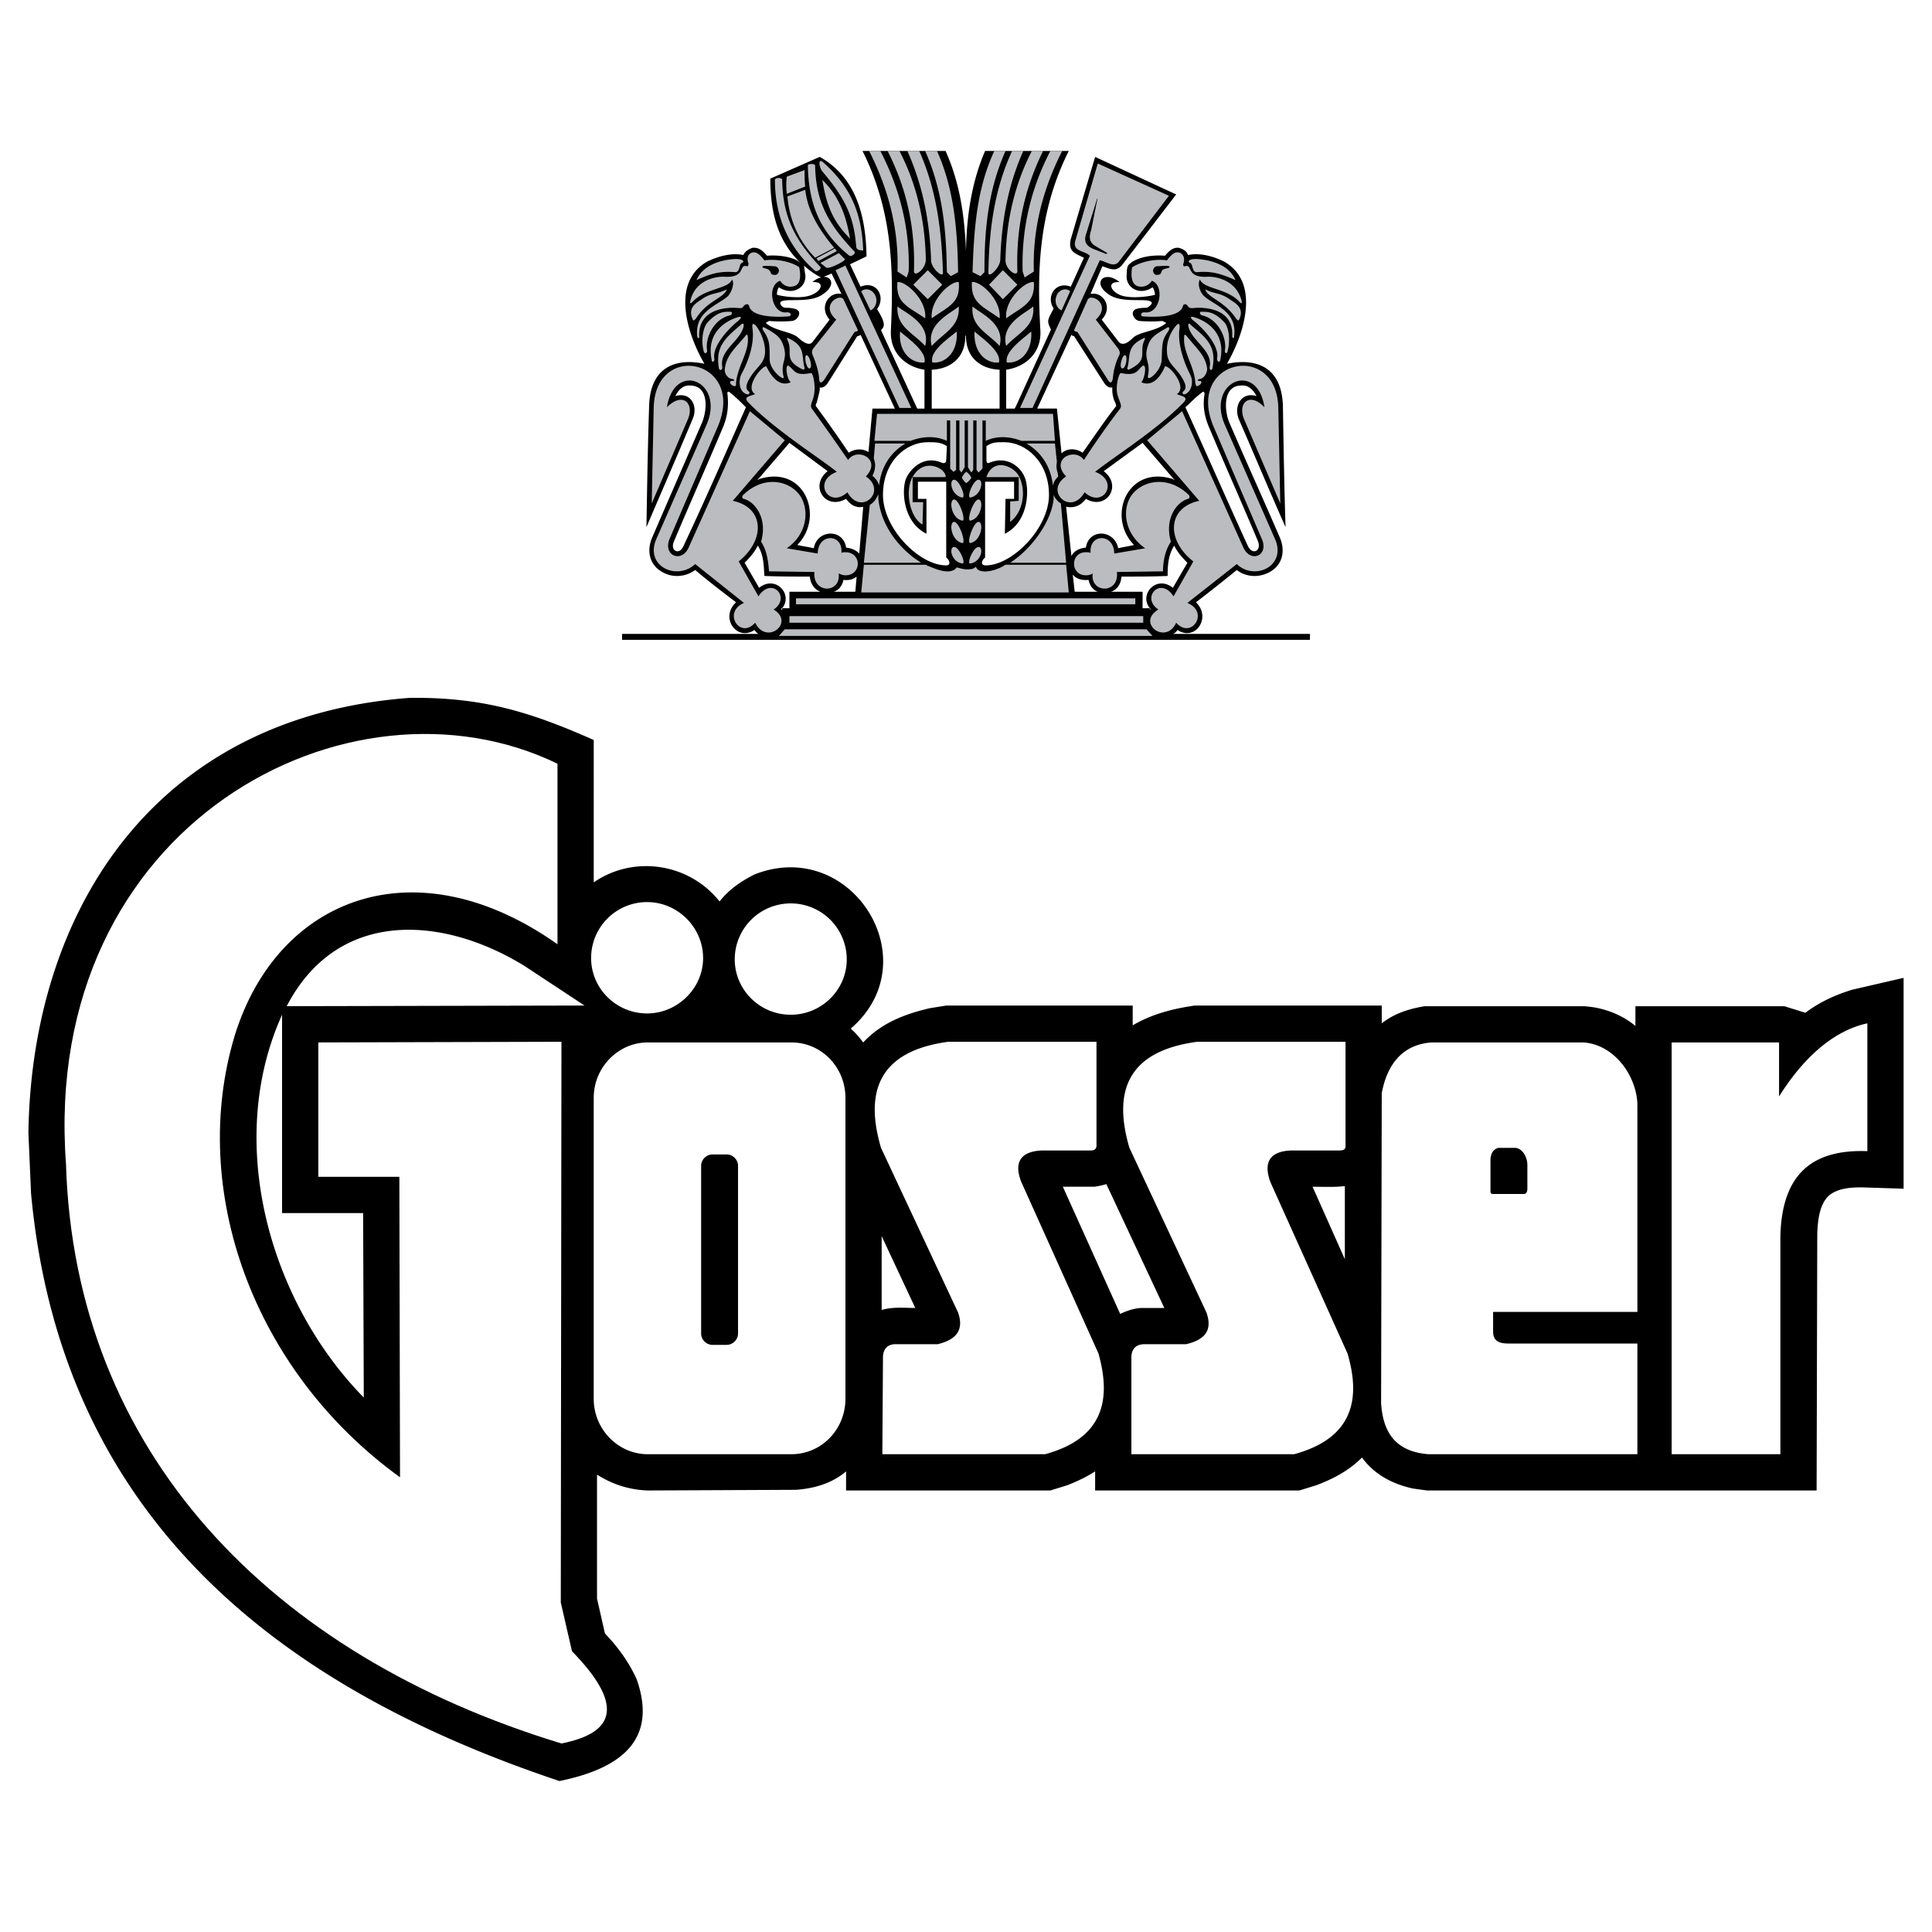<svg xmlns="http://www.w3.org/2000/svg" width="2500" height="2500" viewBox="0 0 192.756 192.756"><g fill-rule="evenodd" clip-rule="evenodd"><path fill="#fff" d="M0 0h192.756v192.756H0V0z"/><path d="M59.565 147.127c1.578.986 3.221 1.512 5.062 1.578l14.791-.066c1.84-.131 3.616-.658 4.996-1.84v1.906h20.379l1.709-.527c.986-.395 1.84-.789 2.76-1.379v1.906h20.379l1.709-.527c1.709-.656 3.221-1.445 4.535-2.76 1.25 1.709 3.025 2.629 5.062 3.09.461.064.92.131 1.447.197h38.85l.066-25.703c.064-1.25.197-2.762 1.117-3.682.92-.789 2.234-.855 3.352-.855l4.143.133V97.561l-5.129 1.184c-1.709.525-3.285 1.25-4.666 2.301l-2.104-.656h-14.857v1.971c-1.248-1.051-2.893-1.709-4.469-1.906l-.592-.064H142.13c-1.578.262-3.023.723-4.273 1.709v-1.775h-18.67c-2.234.328-4.271.854-6.178 1.973v-1.973H94.406l-1.643.264c-2.498.59-4.799 1.445-6.64 3.418-.394-.527-.789-.986-1.249-1.381 7.889-6.771.066-19.195-9.597-15.382-1.315.657-2.564 1.512-3.484 2.695-3.024-3.813-8.546-4.667-12.556-1.906V73.831c-6.508-2.893-11.241-4.273-18.34-4.207C15.259 71.53 3.164 91.053 2.834 113.01l.263 6.047c3.024 32.738 25.177 49.434 52.721 58.637 5.785-1.182 9.926-3.877 7.691-10.188-.789-1.711-1.84-3.156-3.155-4.537l-.789-3.484v-12.358zm28.399-23.797l3.353 7.166c-1.052 0-2.235-.133-3.353.197v-7.363zm22.415-5.193l5.785 12.359h-2.365c-.725.064-1.314.262-2.039.592l-5.719-12.688h3.156c.395-.066.789-.132 1.182-.263zm23.797.197v7.297l-3.221-7.23c1.053-.001 2.17.064 3.221-.067zm-75.859-18.012l-29.713.066c5.062-9.73 15.514-9.072 23.731-4.011l5.982 3.945zm-30.174.854v19.854h8.086l.066 18.406c-9.466-9.664-13.871-25.572-8.152-38.193v-.067zM74.422 40.633c-2.038 4.602-4.076 9.269-6.245 13.871-.395.92-1.381.46-.92-.526 1.578-3.747 3.221-7.429 4.799-11.175.526-1.184.657-2.235.526-3.484-.066-.263.131-.263.197-.197.592.46 1.117.985 1.643 1.511zm18.537-3.747v3.879h6.771v-3.879c-1.775-.065-3.353-1.117-3.353-3.353 0-.065-.065-.065-.065 0 0 2.236-1.577 3.288-3.353 3.353zm-.722 3.879h-.723l-3.616-7.823c.395-.394.46-.723-.395-2.104.921-1.249-.065-2.893-1.643-2.235l-1.052-2.235 1.644-.789c-.065-4.864-1.512-8.151-4.667-9.926l-4.93 2.169c0 3.615.854 6.311 2.958 8.349-.197-.132-.395-.263-.592-.329-.854-.328-1.906-.394-2.695-.328-.394-.46-.789-.855-1.446-.789-.395.131-.724.329-.92.723-1.118-.263-2.564.131-3.616.657-3.747 2.169-1.84 7.494-.263 10.189-2.827-.591-5.456.263-5.522 4.339-.131 4.01-.197 8.02-.263 11.964 1.512-3.55 3.09-7.166 4.602-10.781.592-1.314-.197-2.761-1.709-2.3.263-.592.789-1.118 1.446-1.052 1.972 0 1.709 2.563 1.184 3.747-1.644 3.812-3.287 7.56-4.931 11.372-.592 1.314-.329 2.761.986 3.484.986.592 2.301.526 3.287-.197 1.315 1.118 2.695 2.169 4.076 3.221-1.644 1.512.066 3.944 1.841 2.761.131.197.263.329.394.394H62.063v.592h68.63v-.592H117.02c.197-.065.328-.197.459-.394 1.775 1.183 3.42-1.25 1.842-2.761a176.405 176.405 0 0 0 4.076-3.221c.92.723 2.234.789 3.287.197 1.314-.723 1.576-2.169.984-3.484-1.643-3.812-3.352-7.56-4.996-11.372-.525-1.184-.723-3.747 1.184-3.747.725-.066 1.184.46 1.512 1.052-1.512-.46-2.301.986-1.773 2.3 1.576 3.616 3.09 7.231 4.666 10.781-.131-3.945-.197-7.955-.262-11.964-.066-4.076-2.695-4.93-5.588-4.339 1.578-2.695 3.484-8.02-.264-10.189-1.051-.526-2.432-.92-3.615-.657-.131-.395-.461-.592-.92-.723-.592-.066-.986.329-1.381.789-.855-.066-1.84 0-2.695.328-.328.132-.592.263-.789.46-.131.066-.131.131-.197.197-.131.264-.131.592-.131.855-.197 1.249 1.184 2.235 2.564 1.315.195.197.195.46.262.723 0 .066-1.973.46-3.221.132-1.184-.329-1.709-1.446-.328-1.381-1.512-1.249-2.828.066-1.053 1.249 1.447.986 4.207.197 4.273.855 0 .066-.066.131-.131.197-.133.131-.264.263-.461.263-.395 0-1.053.066-1.184.263-.328.328.066.986.525 1.052.725.065 1.645.065 2.301 0l.395.197c-.986.854-2.695.854-3.352 1.512-.592.592-1.053.723-1.381.395l-1.709-2.235c1.184-1.25.131-2.827-1.117-2.564l1.184-2.761c.787.263 1.379.592 1.971-.131l5.391-7.034-8.086-3.747-2.432 8.217c-.264 1.183.328 1.38 1.314 1.841l-1.314 2.892c-1.512-.592-2.498.986-1.709 2.169-.592 1.183-.723 1.183-.264 2.104l-3.484 7.625-.131.263h-.854v-3.879c1.84-.263 3.482-1.577 3.418-3.812-.33-5.851-.264-11.833 2.826-18.012h-8.348c-1.381 3.221-1.842 6.573-1.907 9.992-.131-3.418-.591-6.771-2.038-9.992h-8.283c3.09 6.179 3.09 12.161 2.827 18.012-.066 2.235 1.578 3.55 3.353 3.812v3.879h.001zM78.038 60.683h.723V59.04h3.09c-.526-.197-.986-.723-1.052-1.512-1.512 0-3.024 0-4.536-.066-.066-1.052-.066-2.104-.657-3.024-.329.657-.789 1.184-1.315 1.709l1.446 2.498c1.643-1.314 3.418.658 2.301 2.038zm35.958 0V59.04h-3.156c.592-.197.986-.723 1.053-1.512 1.576 0 3.09 0 4.602-.066 0-1.052.064-2.104.656-3.024.328.657.789 1.184 1.314 1.709l-1.445 2.498c-1.645-1.314-3.418.658-2.301 2.038h-.723zm.723 0l.066.066c0 .066 0 .066-.066.066v-.132zm-36.681.197l-.132-.131c.066 0 .066-.066.132-.066v.197zm5.127-1.84c.46-.131.854-.526.986-1.183.592.066.986-.066 1.315-.329l-.131 1.512h-2.17zm24.06 0l-.197-1.709c.328.395.855.592 1.578.526.131.657.525 1.052.92 1.183h-2.301zm11.043-18.407c.592-.526 1.053-1.052 1.709-1.512.066-.066.197-.066.197.197-.197 1.249 0 2.3.527 3.484 1.576 3.747 3.221 7.428 4.799 11.175.395.986-.527 1.446-.986.526-2.104-4.601-4.143-9.268-6.246-13.87zm-14.791.132l3.42-7.363c.064.066.131.131.262.131l2.959 4.602.131.197.197.197.264.132h.262v.263c0 .329.066.592.133.854.064.197.131.329.197.46 0 .066.064.197.064.263-1.182 1.512-2.234 3.089-3.352 4.667-.789-.526-1.645-.394-2.104.066l-.461-4.47h-1.972v.001zm2.892 9.795c.658.131 1.381 0 1.973-.789 2.037 1.183 3.682-1.315 1.775-2.761l3.879-2.827 3.221 3.747c-.066-.066-.131-.066-.197-.132-4.535-1.446-6.641 3.747-3.879 6.574-.525.131-1.051.197-1.578.328-.395-1.906-2.957-1.972-3.221-.065-.723.065-1.248.395-1.445.854l-.528-4.929zm-17.09-9.795h-2.235l-.395 4.338c-.526-.328-1.249-.394-1.972.066a117.085 117.085 0 0 0-3.287-4.667c0-.066 0-.197.065-.263.066-.131.066-.263.132-.46.065-.263.132-.526.197-.854v-.263h.263l.263-.132.197-.197.131-.197 2.893-4.602a.503.503 0 0 0 .329-.131l3.419 7.362zm-3.156 9.795l-.394 4.667c-.329-.329-.724-.526-1.315-.592-.263-1.906-2.892-1.841-3.221.065-.526-.131-1.117-.197-1.644-.328 2.761-2.827.724-8.02-3.812-6.574-.066.066-.131.066-.197.132l3.221-3.747 3.812 2.827c-1.84 1.446-.263 3.944 1.841 2.761.526.723 1.118.92 1.709.789zm-3.155-23.271l.986 2.038c-1.249-.263-2.301 1.314-1.183 2.564l-1.709 2.235c-.263.329-.723.197-1.38-.395-.657-.657-2.301-.657-3.287-1.512l.329-.197c.723.065 1.644.065 2.301 0 .525-.066.92-.724.591-1.052-.197-.197-.789-.263-1.183-.263-.263 0-.395-.131-.526-.263 0-.066-.065-.131-.065-.197.065-.658 2.761.131 4.207-.855 1.315-.854.986-1.774.132-1.774l.787-.329zm-1.052.394a1.827 1.827 0 0 0-.854.46c1.38-.065.854 1.052-.395 1.381-1.183.329-3.155-.066-3.155-.132 0-.263.066-.525.197-.723 1.446.92 2.827-.066 2.629-1.315-.065-.263-.065-.591-.131-.855.526.461 1.051.855 1.709 1.184z"/><path d="M69.492 27.946c1.446-.657 2.367-.92 3.879-.789.328 0 .394-.46.46-.658.065-.328.329-.263.329-.394 0-.197-.395-.263-.723-.263-.527 0-3.156.198-3.945 2.104zm53.772 0c-1.512-.657-2.365-.92-3.877-.789-.33 0-.395-.46-.461-.658-.066-.328-.328-.263-.328-.394 0-.197.395-.263.656-.263.592 0 3.221.198 4.01 2.104zm-54.167 2.17c-.263.263-.263.131-.197-.197.592-2.235 2.958-2.367 3.484-2.301 2.104.065 1.249-1.315 2.169-1.052.066.066.132-.197.132-.263-.329-.854.263-1.183.592-1.118.263 0 .591.263.986.789 2.038-.263 3.55.657 3.484.723 0 .066.329 1.38-.329 1.775-.394.197-1.117.263-1.578-.46-1.38.46-.854 3.287.592 3.156.592-.066.526.394.263.394-.723.066-3.615.198-3.944-.986-.065-.329-.395-.263-.591 0-.131.263-.395.131-.986.131-1.512 0-3.484.526-3.418 2.827.066.197-.132.329-.198 0-.263-2.498 2.104-3.089 3.09-4.01.329-.395.658-1.183.395-1.644-.396.987-2.697.855-3.946 2.236zm8.152-3.551c-.197 0-1.183-.131-1.183.066 0 .132.395.132.592.263.329.197.131.526.591.526.263.065.46-.197.46-.395a.45.45 0 0 0-.46-.46zm46.409 3.551c.264.263.264.131.197-.197-.656-2.235-3.023-2.367-3.484-2.301-2.104.065-1.314-1.315-2.168-1.052-.133.066-.197-.197-.133-.263.264-.854-.328-1.183-.656-1.118-.264 0-.592.263-.986.789-1.973-.263-3.484.657-3.484.723s-.262 1.38.395 1.775c.328.197 1.117.263 1.578-.46 1.314.46.854 3.287-.658 3.156-.525-.066-.459.394-.262.394.789.066 3.68.198 4.01-.986.064-.329.395-.263.525 0 .197.263.461.131 1.053.131 1.512 0 3.482.526 3.352 2.827 0 .197.197.329.197 0 .328-2.498-2.037-3.089-3.023-4.01-.395-.395-.658-1.183-.395-1.644.393.987 2.694.855 3.942 2.236zm-8.217-3.551c.264 0 1.25-.131 1.25.066 0 .132-.395.132-.658.263-.264.197-.066.526-.592.526-.197.065-.395-.197-.395-.395.001-.262.198-.46.395-.46zm-45.949 5.128c1.118-1.709 2.761-1.972 3.024-2.826-.854.46-1.578.328-2.498.986-.461.329-1.446.789-.921 1.972.066.262.197.131.395-.132zm53.772 0c-1.184-1.709-2.76-1.972-3.023-2.826.855.46 1.512.328 2.432.986.461.329 1.512.789.986 1.972-.132.262-.198.131-.395-.132zm-52.721 3.221c-.197-1.183.657-3.023 2.169-3.418.395-.065.395-.394.131-.394-.657 0-1.249 0-2.235 1.052-.395.395-.723 1.644-.395 2.892.068.329.396.197.33-.132zm51.67 0c.197-1.183-.658-3.023-2.17-3.418-.395-.065-.395-.394-.197-.394.658 0 1.314 0 2.301 1.052.395.395.658 1.644.328 2.892-.065.329-.329.197-.262-.132zm-50.946.855c-.197-1.184 1.249-2.827 2.367-3.747.395-.329.329-.46.065-.395-.525.132-3.353 1.052-2.695 4.273-.001.329.329.197.263-.131zm50.157 0c.264-1.184-1.184-2.827-2.301-3.747-.461-.329-.328-.46-.066-.395.527.132 3.354 1.052 2.695 4.273-.064.329-.328.197-.328-.131zm-49.368.789c-.263-1.578 1.709-2.498 2.104-3.878.131-.46-.066-.46-.263-.263-1.446 1.249-2.563 2.104-2.169 4.338.064.263.394.197.328-.197zm48.645 0c.262-1.578-1.709-2.498-2.104-3.878-.133-.46.064-.46.197-.263 1.512 1.249 2.629 2.104 2.168 4.338-.064.263-.327.197-.261-.197zM75.08 32.811c.197 1.446-.395 3.221-1.118 4.536-.263.591-.197 1.249.066 1.643.263.329.657.46.723.263.197-.263-.657-.197-.065-1.315.723-1.38 1.644-1.578 1.644-2.893 0-.854-.395-1.906-.92-2.563-.33-.329-.396-.131-.33.329zm42.596 0c-.197 1.446.395 3.221 1.053 4.536a1.61 1.61 0 0 1-.066 1.643c-.262.329-.592.46-.656.263-.197-.263.656-.197.064-1.315-.723-1.38-1.643-1.578-1.643-2.893-.066-.854.328-1.906.92-2.563.263-.329.394-.131.328.329zm-44.24 5.39c.132-1.577 1.249-3.023 1.183-4.404 0-.526-.131-.46-.263-.263-.92 1.118-1.906 1.906-2.038 3.287-.066.329.197.92.723.986.263.066.329.197 0 .197-.197 0-.197.131-.197.197.066.198.329.329.46.329s.132-.132.132-.329zm45.818 0c-.066-1.577-1.184-3.023-1.117-4.404 0-.526.066-.46.264-.263.854 1.118 1.906 1.906 2.037 3.287 0 .329-.264.92-.723.986-.264.066-.328.197 0 .197.131 0 .197.131.131.197-.064.198-.328.329-.459.329-.067 0-.067-.132-.133-.329zM76.46 36.558c.46.92 1.249 2.104 2.432 1.578-.46-.395-.591-2.038-.131-1.578.526.395.526.986 2.169.658.197.065.394 1.051.328 1.84-.065.92-.525 1.315-.263 1.709a260.327 260.327 0 0 1 3.616 5.127c.92-1.314 3.418-.065 1.775 1.644 2.169 1.446-.46 4.01-1.841 1.578-1.841 1.709-3.55-1.118-1.052-2.038-1.709-1.38-6.113-4.142-8.743-6.837-.657-.657-.065-.657.592-.92-1.117-.657.723-2.893 1.118-2.761zm4.01-1.118c-.263 0-.066 1.249.263 1.315.394.066.065-1.315-.263-1.315zm-1.841-1.38c.46 1.118-.46 1.841 1.38 2.761.197.131.263 0 .263-.132-.329-1.117.131-2.104-1.512-2.892-.328-.197-.262 0-.131.263zm-2.366-.921c.526.855.526 1.249.526 2.695 0 .789.723 1.578 1.183 1.841.197.131.263 0 .197-.132-.329-1.446.46-1.643 0-3.023-.263-.854-.723-1.184-1.775-1.775-.394-.263-.394.066-.131.394zm39.967 3.419c-.395.92-1.184 2.104-2.367 1.578.395-.395.592-2.038.066-1.578-.461.395-.525.986-2.104.658-.197.065-.461 1.051-.395 1.84.131.92.592 1.315.328 1.709-1.117 1.446-2.365 3.221-3.615 5.127-.92-1.314-3.418-.065-1.775 1.644-2.234 1.446.461 4.01 1.842 1.578 1.84 1.709 3.549-1.118 1.051-2.038 1.709-1.38 6.113-4.142 8.744-6.837.656-.657 0-.657-.592-.92 1.118-.657-.722-2.893-1.183-2.761zm-4.009-1.118c.328 0 .131 1.249-.197 1.315-.462.066-.067-1.315.197-1.315zm1.906-1.38c-.461 1.118.461 1.841-1.381 2.761-.197.131-.328 0-.262-.132.328-1.117-.133-2.104 1.512-2.892.328-.197.262 0 .131.263zm2.367-.921c-.592.855-.527 1.249-.592 2.695 0 .789-.658 1.578-1.117 1.841-.197.131-.264 0-.264-.132.328-1.446-.461-1.643 0-3.023.264-.854.789-1.184 1.84-1.775.33-.263.395.066.133.394zM65.482 53.781l4.996-11.373c1.906-4.338-3.155-6.508-3.944-1.775 1.578-1.578 2.761-.395 2.104 1.183l-3.615 8.415.197-9.532c.131-6.771 9.269-4.799 6.376 1.906L66.797 53.78c-.657 1.644 1.184 2.432 1.907.854l6.114-13.607 3.484 2.893-5.193 6.047c3.155.658 3.287 3.879.591 6.048l1.972 3.483c1.315-2.038 3.287.132 1.512 1.315 2.169 1.314-.723 3.615-1.841 1.314-1.512 1.709-3.287-1.052-1.117-1.972l-4.865-3.878c-1.841 1.711-5.063.199-3.879-2.496zm61.727 0l-4.996-11.373c-1.906-4.338 3.221-6.508 3.943-1.775-1.512-1.578-2.695-.395-2.037 1.183l3.615 8.415-.197-9.532c-.131-6.771-9.334-4.799-6.441 1.906l4.799 11.175c.723 1.644-1.119 2.432-1.842.854l-6.113-13.607-3.484 2.893 5.193 6.047c-3.154.658-3.352 3.879-.592 6.048l-1.971 3.483c-1.316-2.038-3.287.132-1.514 1.315-2.234 1.314.725 3.615 1.775 1.314 1.512 1.709 3.354-1.052 1.117-1.972l4.932-3.878c1.774 1.711 4.997.199 3.813-2.496zm-43.518 3.418c.197.132.46.198.657.198 1.644 0 1.644-2.301 0-2.301-.131 0-.263 0-.395.066v-.197c0-1.775-2.366-1.709-2.366.263l-3.09-.526c1.907-1.314 2.235-3.483 1.512-4.93-.855-1.709-3.616-2.564-5.851-.395-.197.197-.066.395.066.395 1.183.328 2.366 2.038 1.709 4.272.526.789.723 1.841.789 2.958l4.535.066c-.197 2.104 2.433 2.169 2.433.395l.001-.264zm25.373 0a1.318 1.318 0 0 1-.723.198c-1.578 0-1.578-2.301 0-2.301.131 0 .328 0 .461.066v-.197c0-1.775 2.365-1.709 2.365.263l3.09-.526c-1.906-1.314-2.301-3.483-1.576-4.93.854-1.709 3.68-2.564 5.916-.395.197.197 0 .395-.066.395-1.184.328-2.367 2.038-1.709 4.272-.525.789-.789 1.841-.789 2.958l-4.602.066c.264 2.104-2.432 2.169-2.432.395.001-.067.001-.198.065-.264zM83.428 31.891l-2.301 2.892a.638.638 0 0 0-.066.592c.329.789.591 1.578.658 2.301 0 .525.197.657.525.197l2.958-4.667c.131-.197.329-.066.394-.263l-1.446-3.089c-.393-.593-2.365.59-.722 2.037zm25.9 0l2.234 2.892c.133.197.197.395.133.592a6.444 6.444 0 0 0-.658 2.301c-.066.525-.264.657-.525.197l-2.959-4.667c-.131-.197-.328-.066-.395-.263l1.381-3.089c.461-.593 2.367.59.789 2.037zm-22.876-3.024c.526 0 .986.525.986 1.117 0 .46-.263.854-.592.986l-.92-1.906a.742.742 0 0 1 .526-.197zm19.853 0c-.592 0-.986.525-.986 1.117 0 .46.264.854.592.986l.854-1.906a.709.709 0 0 0-.46-.197zM84.348 26.5l-.986.461L89.738 40.7h1.183l-6.573-14.2zm24.388-.986c-.525-.526-1.775-.395-1.445-1.512l2.234-7.691 7.1 3.221-4.996 6.574c-.525.658-1.314-.066-1.906-.131L103.018 40.7h-1.25l6.968-15.186zm.592-5.259l-.986 3.156c-.262.854.197 1.183.789 1.446l1.184.46c.131.065.197-.066.064-.132l-1.117-.657c-.656-.395-.592-.986-.395-1.578l.527-2.629c.198-.855.065-.526-.066-.066zm-32.014-2.301c0 3.418 1.183 6.574 4.01 9.072.198.131.658-.197.526-.395-2.761-2.893-3.748-5.259-3.813-8.677.001-.263-.723-.263-.723 0zm1.184-.329l1.775-.657c0 .591 0 1.117.065 1.644l-1.841.723a7.465 7.465 0 0 1 .001-1.71zm1.84 1.315l-1.775.657c.197 2.301 1.052 4.339 2.761 6.114l1.907-.986c-1.644-1.972-2.63-3.682-2.893-5.785zm2.958 5.851c.066.066.132.197.197.263l-1.841.986c-.065-.065-.131-.197-.197-.263l1.841-.986zm.395.46l.592.591c.131.197-1.644 1.052-1.841.855-.197-.132-.395-.329-.591-.46l1.84-.986zm-3.09-8.743c0-.197.723-.197.723 0 .066 3.484 1.184 5.719 3.945 8.611.131.197-.395.526-.526.395-2.958-2.367-4.076-5.193-4.142-9.006zm5.522 8.48c-.854 0-.657-.395-.723-.657-.263-2.958-1.249-4.733-3.353-7.231-.328-.394-.46-1.38.066-.92 2.892 2.563 3.879 5.258 4.01 8.808zm-4.076-7.034c1.841 1.775 2.433 3.944 2.761 5.851-1.774-1.775-2.366-3.419-2.761-5.851zm3.879 41.151l.263-2.761h6.179c.131.066.197.132.263.132.657.263 1.38.591 2.104.525.328-.065.526-.131.723-.394 0 0 .657.197.92.197.46 0 .724 0 .985-.263.133.329.33.395.658.46.656.066 1.314-.131 1.973-.46.131-.065.197-.131.328-.197h6.047l.264 2.761H85.926zm12.49-11.503h3.221v2.366l-.854.066v2.038c1.314-.986 1.643-3.155.854-4.601-.526-.987-2.563-1.842-3.221.131zm-4.076 0c.131-.789-2.038-2.038-3.221-.131-.854 1.249-.46 4.075.92 4.864l.066-2.235h-1.052v-2.498h3.287zm.46-.855l.329.329.263-.197v-4.931h.329v4.931l.197.263.329-.526v-4.667h.328v4.667l.329.526.198-.263v-4.931h.328v4.93l.197.263.395-.395V41.947h.328v2.038c1.117-.526 2.367-.46 3.551 0h3.352l-.197-2.695H87.503l-.263 2.695h3.615c1.184-.46 2.498-.526 3.616 0v-2.038h.329v4.8zm5.983 9.4c2.234-1.446 4.141-4.207 4.338-6.376v-.395c.131.329.395.657.723.854l.525 5.916h-5.586v.001zm4.799-8.611c-.33.329-.461.592-.527.92-.197-1.709-.986-3.221-2.629-4.207h2.826l.197 1.84c-.064.329-.064.657.066 1.052l.067.395zm-19.393 8.611h5.719c-2.235-1.38-4.01-3.747-4.273-6.376v-.46c-.197.46-.46.854-.854 1.052l-.592 5.784zm1.512-7.691c.197-1.709.986-3.221 2.63-4.207h-3.024l-.131 1.512c.197.46.197 1.052-.132 1.709.394.328.591.657.657.986zm7.494 3.615c.526 0 1.249 2.235.789 2.104-1.118-.262-1.315-2.104-.789-2.104zm0-2.235c.526 0 1.249 2.235.789 2.104-1.118-.263-1.315-2.104-.789-2.104zm0-1.972c.526 0 1.249 1.841.789 1.775-1.118-.263-1.315-1.775-.789-1.775zm0 6.706c.526 0 1.249 1.774.789 1.643-1.118-.197-1.315-1.643-.789-1.643zm2.432-2.499c-.525 0-1.249 2.235-.789 2.104 1.117-.262 1.314-2.104.789-2.104zm0-2.235c-.525 0-1.249 2.235-.789 2.104 1.117-.263 1.314-2.104.789-2.104zm0-1.972c-.525 0-1.249 1.841-.789 1.775 1.117-.263 1.314-1.775.789-1.775zm0 6.706c-.525 0-1.249 1.774-.789 1.643 1.117-.197 1.314-1.643.789-1.643zm-1.249-7.494c.131 0 .526.46.526.592 0 .065-.395.525-.526.525 0 0-.394-.395-.394-.525 0-.198.394-.592.394-.592zm-16.96 12.621h33.854v.592H79.418v-.592zm-.657 1.775v.657h35.3v-.657h-35.3zm-.46 1.315l-.592.657h37.273l-.592-.657H78.301zm8.414-47.725h1.118c1.972 3.812 2.958 7.822 2.827 12.03l-.197.591-.92-.591c.13-3.879-.725-7.889-2.828-12.03zm19.262 0h-1.184c-1.973 3.812-2.893 7.822-2.762 12.03l.197.591.92-.591c-.13-3.879.723-7.889 2.829-12.03zm-17.421 0h1.183c1.775 3.418 2.563 7.1 2.629 10.846 0 .92-1.118 1.775-1.183 1.184.131-3.879-.526-7.889-2.629-12.03zm15.512 0h-1.117c-1.773 3.418-2.562 7.1-2.629 10.846-.066.92 1.117 1.775 1.184 1.184-.133-3.879.525-7.889 2.562-12.03zm-13.54 0h1.183c1.709 3.812 2.235 7.888 2.367 12.095.065.723-1.249-.46-1.184-1.249-.131-3.55-.723-7.165-2.366-10.846zm11.57 0h-1.117c-1.775 3.812-2.303 7.888-2.367 12.095-.066.723 1.184-.46 1.184-1.249.13-3.55.655-7.165 2.3-10.846zm-9.796 0c1.841 4.141 2.104 8.217 2.169 12.095l.395.395.723-.395c-.065-4.207-.395-8.283-2.104-12.095h-1.183zm8.02 0c-1.84 4.141-2.104 8.217-2.104 12.095l-.395.395-.789-.395c.131-4.207.395-8.283 2.17-12.095h1.118zm-10.78 13.081c.789-.131 2.958 1.775 2.761 3.616-1.71-1.183-2.959-1.512-2.761-3.616zm13.606 0c-.854-.131-2.957 1.775-2.76 3.616 1.643-1.183 2.893-1.512 2.76-3.616zm-7.493 0c-.789-.131-2.893 1.775-2.696 3.616 1.644-1.183 2.893-1.512 2.696-3.616zm1.314 0c.855-.131 2.958 1.775 2.761 3.616-1.642-1.183-2.892-1.512-2.761-3.616zm-7.427 2.433c.789.657 3.353 1.709 2.761 3.944-1.184-1.315-2.893-1.906-2.761-3.944zm13.542 0c-.725.657-3.287 1.709-2.695 3.944 1.181-1.315 2.892-1.906 2.695-3.944zm-7.429 0c-.723.657-3.287 1.709-2.696 3.944 1.184-1.315 2.828-1.906 2.696-3.944zm1.38 0c.723.657 3.287 1.709 2.695 3.944-1.183-1.315-2.892-1.906-2.695-3.944zm-7.231 2.498c.724.657 2.695 1.972 2.433 3.089-1.315.131-2.63-1.052-2.433-3.089zm13.083 0c-.725.657-2.695 1.972-2.434 3.089 1.315.131 2.565-1.052 2.434-3.089zm-7.429 0c-.789.657-2.761 1.972-2.433 3.089 1.315.131 2.564-1.052 2.433-3.089zm1.774 0c.723.657 2.695 1.972 2.432 3.089-1.314.131-2.562-1.052-2.432-3.089zm-4.667-6.114l-1.446 1.446 1.446 1.446 1.446-1.446-1.446-1.446zm7.494 0l1.447 1.446-1.447 1.446-1.381-1.446 1.381-1.446z" fill="#bbbcbf"/><path d="M78.892 90.133a5.583 5.583 0 0 1 5.588 5.587c0 3.023-2.498 5.521-5.588 5.521s-5.587-2.498-5.587-5.521a5.582 5.582 0 0 1 5.587-5.587zm-14.33-.132c3.024 0 5.587 2.498 5.587 5.588 0 3.024-2.563 5.522-5.587 5.522-3.089 0-5.587-2.498-5.587-5.522a5.582 5.582 0 0 1 5.587-5.588zm.065 14.003h14.331c3.024 0 5.39 2.498 5.39 5.521v30.041c0 3.025-2.366 5.521-5.39 5.521H64.627c-2.958 0-5.391-2.496-5.391-5.521v-30.041c.001-3.023 2.433-5.521 5.391-5.521zm6.442 11.174c-.591 0-1.117.527-1.117 1.119v16.762c0 .592.526 1.117 1.117 1.117h1.446c.592 0 1.118-.525 1.118-1.117v-16.762c0-.592-.526-1.119-1.118-1.119h-1.446zM166.781 145.088h10.848v-21.691c.131-6.311 3.221-8.744 8.678-8.547v-12.752c-3.09.656-6.18 3.09-8.809 7.297v-5.391h-10.717v41.084zM142.525 145.088h20.838v-11.043h-12.621c-.789 0-1.775 0-1.775-1.184v-1.971h14.396v-20.773c-.131-2.893-2.365-5.916-5.391-6.113h-15.119c-2.957.197-4.469 2.234-4.996 5.061l-.064 30.963c.197 2.826 1.379 4.798 4.732 5.06zm6.377-25.965c-.133 0-.197-.131-.197-.197v-3.287c.064-.658.328-.986.789-1.117h1.709c.656.066 1.182.854 1.182 1.709v2.367c0 .328-.131.525-.328.525h-3.155zM112.879 145.088h16.236c5.785-1.576 6.705-5.389 5.324-10.057l-7.691-17.092c-.723-1.973-.064-3.09 2.104-3.156h4.799c.395 0 .592-.131.592-.393v-10.453h-14.791c-6.377.855-8.611 4.338-6.77 10.584l7.689 16.434c.592 1.709-.064 2.695-2.037 3.156h-4.141c-.789 0-1.25.395-1.314 1.184v9.793zM88.03 145.088h16.236c5.785-1.576 6.641-5.389 5.326-10.057l-7.691-17.092c-.789-1.973-.066-3.09 2.104-3.156h4.799c.395 0 .525-.131.592-.393v-10.453H94.603c-6.311.855-8.546 4.338-6.705 10.584l7.691 16.434c.592 1.709-.131 2.695-2.038 3.156h-4.207c-.723 0-1.184.395-1.249 1.184l-.065 9.793z" fill="#fff"/><path d="M56.016 173.947c5.653-1.117 6.047-4.076 1.051-9.203l-1.117-4.865.066-55.941-24.257.066v13.41h8.085l.066 29.975c-14.725-10.648-21.101-28.727-16.5-44.043 4.273-13.87 18.078-19.129 32.211-9.137V76.197C34.915 66.139 4.083 82.179 6.582 116.1c.854 28.793 20.444 49.039 49.434 57.847zM92.565 44.118c.789 0 1.315 0 1.906.394l-.066 1.38c0 .395-.328.329-.46.263-1.709-.723-2.958.46-3.484 1.446-.526.986-.526 4.404 1.972 5.653V49.77h-.855v-1.709h2.827v7.56c.395.329.46.789 0 .789-2.695 0-6.311-3.681-6.311-7.034.001-3.287 2.237-5.258 4.471-5.258zM100.191 44.118c-.855 0-1.184 0-1.775.394v1.38c0 .395.197.329.328.263 1.775-.723 3.09.46 3.484 1.446.461.986.525 4.404-1.973 5.653l.066-3.484h.855v-1.709h-2.893v7.56c-.395.329-.461.789.064.789 2.631 0 6.311-3.681 6.311-7.034.002-3.287-2.299-5.258-4.467-5.258z" fill="#fff"/></g></svg>